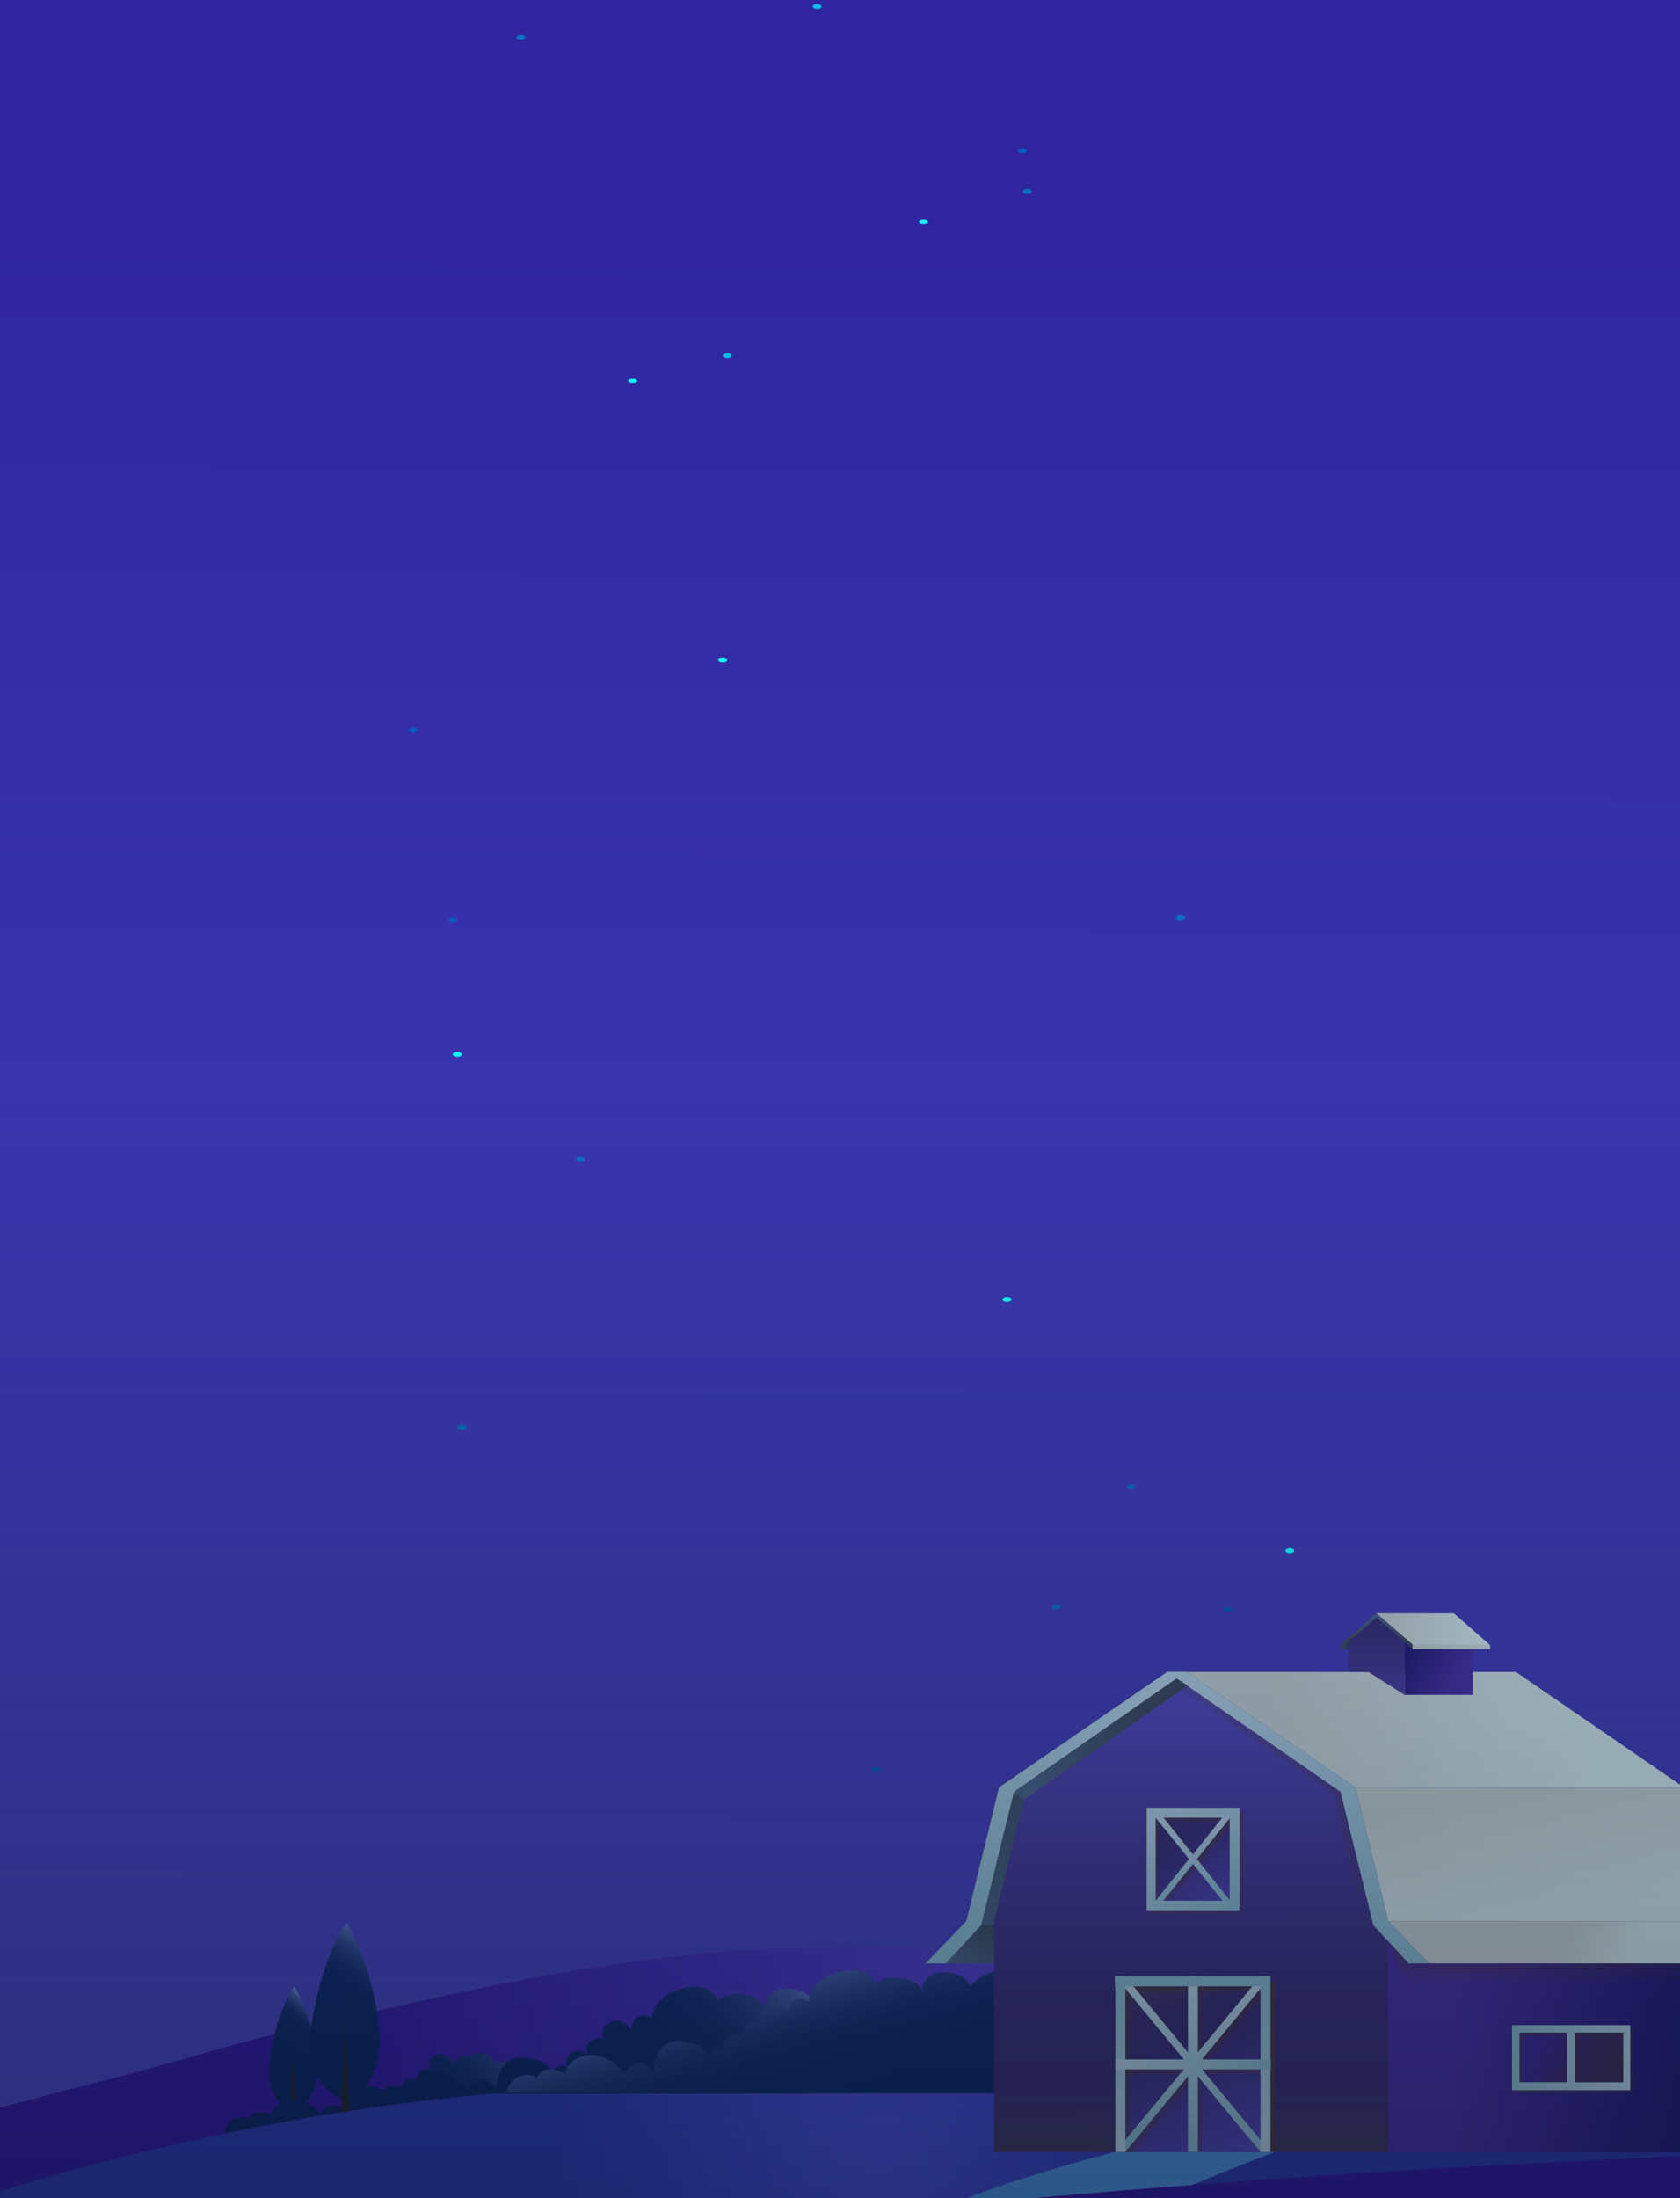 <?xml version="1.0" encoding="UTF-8"?><svg id="Capa_1" xmlns="http://www.w3.org/2000/svg" xmlns:xlink="http://www.w3.org/1999/xlink" viewBox="0 0 338 442"><defs><style>.cls-1{fill:none;}.cls-2{fill:url(#Degradado_sin_nombre-19);}.cls-2,.cls-3{opacity:.35;}.cls-2,.cls-3,.cls-4,.cls-5,.cls-6,.cls-7,.cls-8,.cls-9,.cls-10,.cls-11,.cls-12,.cls-13,.cls-14,.cls-15,.cls-16,.cls-17,.cls-18,.cls-19,.cls-20{isolation:isolate;}.cls-3{fill:url(#Degradado_sin_nombre-20);}.cls-4{fill:url(#Degradado_sin_nombre-15);}.cls-4,.cls-5,.cls-6,.cls-7,.cls-8,.cls-9,.cls-10,.cls-11,.cls-12,.cls-13,.cls-14,.cls-15,.cls-16,.cls-17,.cls-18,.cls-19,.cls-20{opacity:.5;}.cls-5{fill:url(#Degradado_sin_nombre-14);}.cls-6{fill:url(#Degradado_sin_nombre-13);}.cls-7{fill:url(#Degradado_sin_nombre-18);}.cls-8{fill:url(#Degradado_sin_nombre-12);}.cls-9{fill:url(#Degradado_sin_nombre-10);}.cls-10{fill:url(#Degradado_sin_nombre-11);}.cls-11{fill:url(#Degradado_sin_nombre-17);}.cls-12{fill:url(#Degradado_sin_nombre-16);}.cls-21{clip-path:url(#clippath);}.cls-22{fill:#3121a5;}.cls-23,.cls-24{fill:#09ffff;}.cls-25,.cls-26{fill:#0970c0;}.cls-27{fill:#498bdb;}.cls-28{fill:#262c42;}.cls-29{fill:url(#Degradado_sin_nombre_111);}.cls-30{clip-path:url(#clippath-1);}.cls-31{clip-path:url(#clippath-4);}.cls-32{clip-path:url(#clippath-3);}.cls-33{clip-path:url(#clippath-2);}.cls-34{clip-path:url(#clippath-7);}.cls-35{clip-path:url(#clippath-8);}.cls-36{clip-path:url(#clippath-6);}.cls-37{clip-path:url(#clippath-5);}.cls-38{clip-path:url(#clippath-9);}.cls-39{clip-path:url(#clippath-60);}.cls-40{clip-path:url(#clippath-20);}.cls-41{clip-path:url(#clippath-21);}.cls-42{clip-path:url(#clippath-24);}.cls-43{clip-path:url(#clippath-23);}.cls-44{clip-path:url(#clippath-22);}.cls-45{clip-path:url(#clippath-25);}.cls-46{clip-path:url(#clippath-44);}.cls-47{clip-path:url(#clippath-45);}.cls-48{clip-path:url(#clippath-40);}.cls-49{clip-path:url(#clippath-42);}.cls-50{clip-path:url(#clippath-41);}.cls-51{clip-path:url(#clippath-47);}.cls-52{clip-path:url(#clippath-43);}.cls-53{clip-path:url(#clippath-46);}.cls-54{clip-path:url(#clippath-48);}.cls-55{clip-path:url(#clippath-49);}.cls-56{clip-path:url(#clippath-27);}.cls-57{clip-path:url(#clippath-28);}.cls-58{clip-path:url(#clippath-26);}.cls-59{clip-path:url(#clippath-29);}.cls-60{clip-path:url(#clippath-34);}.cls-61{clip-path:url(#clippath-35);}.cls-62{clip-path:url(#clippath-36);}.cls-63{clip-path:url(#clippath-37);}.cls-64{clip-path:url(#clippath-39);}.cls-65{clip-path:url(#clippath-33);}.cls-66{clip-path:url(#clippath-32);}.cls-67{clip-path:url(#clippath-30);}.cls-68{clip-path:url(#clippath-38);}.cls-69{clip-path:url(#clippath-31);}.cls-70{clip-path:url(#clippath-53);}.cls-71{clip-path:url(#clippath-54);}.cls-72{clip-path:url(#clippath-50);}.cls-73{clip-path:url(#clippath-51);}.cls-74{clip-path:url(#clippath-52);}.cls-75{clip-path:url(#clippath-55);}.cls-76{clip-path:url(#clippath-56);}.cls-77{clip-path:url(#clippath-57);}.cls-78{clip-path:url(#clippath-58);}.cls-79{clip-path:url(#clippath-61);}.cls-80{clip-path:url(#clippath-64);}.cls-81{clip-path:url(#clippath-62);}.cls-82{clip-path:url(#clippath-59);}.cls-83{clip-path:url(#clippath-65);}.cls-84{clip-path:url(#clippath-63);}.cls-85{clip-path:url(#clippath-14);}.cls-86{clip-path:url(#clippath-13);}.cls-87{clip-path:url(#clippath-12);}.cls-88{clip-path:url(#clippath-10);}.cls-89{clip-path:url(#clippath-19);}.cls-90{clip-path:url(#clippath-11);}.cls-91{clip-path:url(#clippath-18);}.cls-13{fill:url(#Degradado_sin_nombre-5);}.cls-14{fill:url(#Degradado_sin_nombre-4);}.cls-15{fill:url(#Degradado_sin_nombre-7);}.cls-16{fill:url(#Degradado_sin_nombre-9);}.cls-17{fill:url(#Degradado_sin_nombre-6);}.cls-18{fill:url(#Degradado_sin_nombre-3);}.cls-19{fill:url(#Degradado_sin_nombre-2);}.cls-92{fill:url(#Degradado_sin_nombre_80);}.cls-93{fill:url(#Degradado_sin_nombre_69);}.cls-94{fill:url(#Degradado_sin_nombre_33);}.cls-95{fill:url(#Degradado_sin_nombre_71);}.cls-96{fill:url(#Degradado_sin_nombre_70);}.cls-97{fill:url(#Degradado_sin_nombre_79);}.cls-98{fill:url(#Degradado_sin_nombre_75);}.cls-99{fill:url(#Degradado_sin_nombre_76);}.cls-100{fill:url(#Degradado_sin_nombre_77);}.cls-101{fill:url(#Degradado_sin_nombre_78);}.cls-102{fill:url(#Degradado_sin_nombre_72);}.cls-103{fill:url(#Degradado_sin_nombre_73);}.cls-104{fill:url(#Degradado_sin_nombre_74);}.cls-105{fill:url(#Degradado_sin_nombre_69-10);}.cls-106{fill:#09b9ea;}.cls-106,.cls-107,.cls-24,.cls-26{fill-rule:evenodd;}.cls-107{fill:#095cc0;}.cls-108{fill:url(#Degradado_sin_nombre-8);}.cls-20{fill:url(#Degradado_sin_nombre);}.cls-109{fill:url(#Degradado_sin_nombre_69-2);}.cls-110{fill:url(#Degradado_sin_nombre_69-9);}.cls-111{fill:url(#Degradado_sin_nombre_69-8);}.cls-112{fill:url(#Degradado_sin_nombre_69-7);}.cls-113{fill:url(#Degradado_sin_nombre_69-6);}.cls-114{fill:url(#Degradado_sin_nombre_69-5);}.cls-115{fill:url(#Degradado_sin_nombre_69-4);}.cls-116{fill:url(#Degradado_sin_nombre_69-3);}.cls-117{fill:url(#Degradado_sin_nombre_74-2);}.cls-118{fill:url(#Degradado_sin_nombre_76-2);}.cls-119{fill:url(#Degradado_sin_nombre_76-4);}.cls-120{fill:url(#Degradado_sin_nombre_76-3);}.cls-121{fill:url(#Degradado_sin_nombre_70-3);}.cls-122{fill:url(#Degradado_sin_nombre_70-2);}.cls-123{fill:url(#Degradado_sin_nombre_72-5);}.cls-124{fill:url(#Degradado_sin_nombre_72-4);}.cls-125{fill:url(#Degradado_sin_nombre_72-2);}.cls-126{fill:url(#Degradado_sin_nombre_72-3);}.cls-127{fill:url(#Degradado_sin_nombre_71-2);}.cls-128{fill:url(#Degradado_sin_nombre_71-3);}.cls-129{fill:url(#Degradado_sin_nombre_71-5);}.cls-130{fill:url(#Degradado_sin_nombre_71-4);}</style><clipPath id="clippath"><rect class="cls-1" y="0" width="338" height="442"/></clipPath><linearGradient id="Degradado_sin_nombre_80" x1="167.26" y1="-587.52" x2="168.74" y2="-1299.82" gradientTransform="translate(0 1347.01)" gradientUnits="userSpaceOnUse"><stop offset="0" stop-color="#5667e2"/><stop offset="1" stop-color="#30259e"/></linearGradient><clipPath id="clippath-1"><rect class="cls-1" y="0" width="338" height="442"/></clipPath><clipPath id="clippath-2"><rect class="cls-1" y="0" width="338" height="442"/></clipPath><linearGradient id="Degradado_sin_nombre_79" x1="71.55" y1="3.76" x2="201.83" y2="25" gradientTransform="translate(0 441.89) scale(1 -1)" gradientUnits="userSpaceOnUse"><stop offset="0" stop-color="#3121a5"/><stop offset="1" stop-color="#4c43c9"/></linearGradient><clipPath id="clippath-3"><rect class="cls-1" y="0" width="338" height="442"/></clipPath><clipPath id="clippath-4"><rect class="cls-1" y="0" width="338" height="442"/></clipPath><linearGradient id="Degradado_sin_nombre_76" x1="53.72" y1="22.75" x2="65.63" y2="37.04" gradientTransform="translate(0 441.89) scale(1 -1)" gradientUnits="userSpaceOnUse"><stop offset=".44" stop-color="#0f2d70"/><stop offset=".68" stop-color="#112f72"/><stop offset=".77" stop-color="#163479"/><stop offset=".83" stop-color="#203e84"/><stop offset=".88" stop-color="#2e4c95"/><stop offset=".93" stop-color="#415eab"/><stop offset=".96" stop-color="#5774c6"/><stop offset="1" stop-color="#728ee5"/><stop offset="1" stop-color="#7490e8"/></linearGradient><clipPath id="clippath-5"><rect class="cls-1" y="0" width="338" height="442"/></clipPath><clipPath id="clippath-6"><rect class="cls-1" y="0" width="338" height="442"/></clipPath><linearGradient id="Degradado_sin_nombre_76-2" x1="42.54" y1="-9.98" x2="106.55" y2="37.6" xlink:href="#Degradado_sin_nombre_76"/><clipPath id="clippath-7"><rect class="cls-1" y="0" width="338" height="442"/></clipPath><linearGradient id="Degradado_sin_nombre_78" x1="60.6" y1="21.59" x2="79.18" y2="50.7" gradientTransform="translate(0 441.89) scale(1 -1)" gradientUnits="userSpaceOnUse"><stop offset=".44" stop-color="#0f2d70"/><stop offset=".65" stop-color="#112f72"/><stop offset=".74" stop-color="#173579"/><stop offset=".81" stop-color="#213f86"/><stop offset=".87" stop-color="#304e98"/><stop offset=".92" stop-color="#4461af"/><stop offset=".96" stop-color="#5c78cb"/><stop offset="1" stop-color="#7490e8"/></linearGradient><clipPath id="clippath-8"><rect class="cls-1" y="0" width="338" height="442"/></clipPath><clipPath id="clippath-9"><rect class="cls-1" y="0" width="338" height="442"/></clipPath><clipPath id="clippath-10"><rect class="cls-1" y="0" width="338" height="442"/></clipPath><linearGradient id="Degradado_sin_nombre_76-3" x1="83.07" y1="-13.99" x2="161.53" y2="50.28" xlink:href="#Degradado_sin_nombre_76"/><clipPath id="clippath-11"><rect class="cls-1" y="0" width="338" height="442"/></clipPath><radialGradient id="Degradado_sin_nombre_77" cx="177.1" cy="10.39" fx="177.1" fy="10.39" r="128.34" gradientTransform="translate(0 441.89) scale(1 -1)" gradientUnits="userSpaceOnUse"><stop offset="0" stop-color="#444fd3"/><stop offset=".51" stop-color="#2b3fb2"/></radialGradient><clipPath id="clippath-12"><rect class="cls-1" y="0" width="338" height="442"/></clipPath><clipPath id="clippath-13"><rect class="cls-1" y="0" width="338" height="442"/></clipPath><clipPath id="clippath-14"><rect class="cls-1" y="0" width="338" height="442"/></clipPath><linearGradient id="Degradado_sin_nombre_76-4" x1="171.34" y1="-25.02" x2="150.47" y2="46.07" xlink:href="#Degradado_sin_nombre_76"/><clipPath id="clippath-18"><rect class="cls-1" y="0" width="338" height="442"/></clipPath><linearGradient id="Degradado_sin_nombre_71" x1="224.28" y1="88.61" x2="192.22" y2="51.78" gradientTransform="translate(0 441.89) scale(1 -1)" gradientUnits="userSpaceOnUse"><stop offset=".07" stop-color="#3a4c68"/><stop offset="1" stop-color="#47648e"/></linearGradient><clipPath id="clippath-19"><rect class="cls-1" y="0" width="338" height="442"/></clipPath><linearGradient id="Degradado_sin_nombre_71-2" x1="201.86" y1="53.9" x2="196.06" y2="45.33" xlink:href="#Degradado_sin_nombre_71"/><clipPath id="clippath-20"><rect class="cls-1" y="0" width="338" height="442"/></clipPath><linearGradient id="Degradado_sin_nombre_70" x1="240.44" y1="100.19" x2="240.92" y2="9.54" gradientTransform="translate(0 441.89) scale(1 -1)" gradientUnits="userSpaceOnUse"><stop offset="0" stop-color="#4e4bbf"/><stop offset=".69" stop-color="#37327f"/><stop offset=".85" stop-color="#38337d"/><stop offset=".94" stop-color="#3a3875"/><stop offset="1" stop-color="#3d3d6b"/></linearGradient><clipPath id="clippath-21"><rect class="cls-1" y="0" width="338" height="442"/></clipPath><linearGradient id="Degradado_sin_nombre_74" x1="292.14" y1="33.83" x2="354.57" y2="29.11" gradientTransform="translate(0 441.89) scale(1 -1)" gradientUnits="userSpaceOnUse"><stop offset="0" stop-color="#4635aa"/><stop offset=".78" stop-color="#21217c"/></linearGradient><clipPath id="clippath-22"><rect class="cls-1" y="0" width="338" height="442"/></clipPath><linearGradient id="Degradado_sin_nombre_72" x1="306.97" y1="82.96" x2="310.99" y2="56.07" gradientTransform="translate(0 441.89) scale(1 -1)" gradientUnits="userSpaceOnUse"><stop offset=".07" stop-color="#b6c6d1"/><stop offset="1" stop-color="#c5dfea"/></linearGradient><clipPath id="clippath-23"><rect class="cls-1" y="0" width="338" height="442"/></clipPath><linearGradient id="Degradado_sin_nombre_72-2" x1="253.92" y1="109.93" x2="317.84" y2="80.94" xlink:href="#Degradado_sin_nombre_72"/><clipPath id="clippath-24"><rect class="cls-1" y="0" width="338" height="442"/></clipPath><linearGradient id="Degradado_sin_nombre_72-3" x1="314.46" y1="52.45" x2="327.01" y2="45.44" xlink:href="#Degradado_sin_nombre_72"/><clipPath id="clippath-25"><rect class="cls-1" y="0" width="338" height="442"/></clipPath><linearGradient id="Degradado_sin_nombre_69" x1="243.32" y1="107.07" x2="293.07" y2="45.16" gradientTransform="translate(0 441.89) scale(1 -1)" gradientUnits="userSpaceOnUse"><stop offset=".07" stop-color="#a6c7e2"/><stop offset="1" stop-color="#7eb2ce"/></linearGradient><clipPath id="clippath-26"><rect class="cls-1" y="0" width="338" height="442"/></clipPath><linearGradient id="Degradado_sin_nombre_69-2" x1="227.08" y1="103.97" x2="187.07" y2="48.91" xlink:href="#Degradado_sin_nombre_69"/><clipPath id="clippath-27"><rect class="cls-1" y="0" width="338" height="442"/></clipPath><linearGradient id="Degradado_sin_nombre_71-3" x1="232.24" y1="97.17" x2="205.84" y2="85.1" xlink:href="#Degradado_sin_nombre_71"/><clipPath id="clippath-28"><rect class="cls-1" y="0" width="338" height="442"/></clipPath><linearGradient id="Degradado_sin_nombre_75" x1="272.17" y1="111.18" x2="268.84" y2="110.44" gradientTransform="translate(0 441.89) scale(1 -1)" gradientUnits="userSpaceOnUse"><stop offset=".07" stop-color="#2d3b4f"/><stop offset="1" stop-color="#47648e"/></linearGradient><clipPath id="clippath-29"><rect class="cls-1" y="0" width="338" height="442"/></clipPath><linearGradient id="Degradado_sin_nombre_74-2" x1="293.22" y1="104.21" x2="280.72" y2="112.93" xlink:href="#Degradado_sin_nombre_74"/><clipPath id="clippath-30"><rect class="cls-1" y="0" width="338" height="442"/></clipPath><linearGradient id="Degradado_sin_nombre_73" x1="277.24" y1="94.8" x2="276.82" y2="115.45" gradientTransform="translate(0 441.89) scale(1 -1)" gradientUnits="userSpaceOnUse"><stop offset="0" stop-color="#4e4bbf"/><stop offset=".92" stop-color="#37327f"/></linearGradient><clipPath id="clippath-31"><rect class="cls-1" y="0" width="338" height="442"/></clipPath><linearGradient id="Degradado_sin_nombre_72-4" x1="278.33" y1="118.38" x2="295.23" y2="111.56" xlink:href="#Degradado_sin_nombre_72"/><clipPath id="clippath-32"><rect class="cls-1" y="0" width="338" height="442"/></clipPath><linearGradient id="Degradado_sin_nombre_72-5" x1="284.8" y1="111.4" x2="311.61" y2="108.95" xlink:href="#Degradado_sin_nombre_72"/><clipPath id="clippath-33"><rect class="cls-1" y="0" width="338" height="442"/></clipPath><linearGradient id="Degradado_sin_nombre_71-4" x1="283.75" y1="111.04" x2="277.32" y2="116.86" xlink:href="#Degradado_sin_nombre_71"/><clipPath id="clippath-34"><rect class="cls-1" y="0" width="338" height="442"/></clipPath><linearGradient id="Degradado_sin_nombre_71-5" x1="270.37" y1="111.34" x2="276.34" y2="116.54" xlink:href="#Degradado_sin_nombre_71"/><clipPath id="clippath-35"><rect class="cls-1" y="0" width="338" height="442"/></clipPath><linearGradient id="Degradado_sin_nombre_70-2" x1="246.1" y1="6.97" x2="235.11" y2="43.07" xlink:href="#Degradado_sin_nombre_70"/><clipPath id="clippath-36"><rect class="cls-1" y="0" width="338" height="442"/></clipPath><linearGradient id="Degradado_sin_nombre_33" x1="254.65" y1="26.34" x2="257.79" y2="26.34" gradientTransform="translate(0 441.89) scale(1 -1)" gradientUnits="userSpaceOnUse"><stop offset="0" stop-color="#4e3f3f"/><stop offset=".44" stop-color="#4e3f3f" stop-opacity=".7"/><stop offset=".69" stop-color="#4e3f3f" stop-opacity="0"/></linearGradient><clipPath id="clippath-37"><rect class="cls-1" y="0" width="338" height="442"/></clipPath><linearGradient id="Degradado_sin_nombre" x1="225.31" y1="26.34" x2="229.17" y2="26.34" gradientTransform="translate(0 441.89) scale(1 -1)" gradientUnits="userSpaceOnUse"><stop offset="0" stop-color="#4e3f3f"/><stop offset=".44" stop-color="#4e3f3f" stop-opacity=".7"/><stop offset=".91" stop-color="#4e3f3f" stop-opacity="0"/></linearGradient><clipPath id="clippath-38"><rect class="cls-1" y="0" width="338" height="442"/></clipPath><linearGradient id="Degradado_sin_nombre-2" x1="240.13" x2="242.67" xlink:href="#Degradado_sin_nombre"/><clipPath id="clippath-39"><rect class="cls-1" y="0" width="338" height="442"/></clipPath><linearGradient id="Degradado_sin_nombre-3" x1="240.29" y1="43.11" x2="240.32" y2="39.78" xlink:href="#Degradado_sin_nombre"/><clipPath id="clippath-40"><rect class="cls-1" y="0" width="338" height="442"/></clipPath><linearGradient id="Degradado_sin_nombre-4" x1="240.19" y1="26.51" x2="240.22" y2="23.61" xlink:href="#Degradado_sin_nombre"/><clipPath id="clippath-41"><rect class="cls-1" y="0" width="338" height="442"/></clipPath><linearGradient id="Degradado_sin_nombre-5" x1="233.61" y1="34.57" x2="235.32" y2="35.82" xlink:href="#Degradado_sin_nombre"/><clipPath id="clippath-42"><rect class="cls-1" y="0" width="338" height="442"/></clipPath><linearGradient id="Degradado_sin_nombre-6" x1="247.73" y1="35.16" x2="249.3" y2="33.83" xlink:href="#Degradado_sin_nombre"/><clipPath id="clippath-43"><rect class="cls-1" y="0" width="338" height="442"/></clipPath><linearGradient id="Degradado_sin_nombre-7" x1="232.37" y1="18.94" x2="236.07" y2="15.84" xlink:href="#Degradado_sin_nombre"/><clipPath id="clippath-44"><rect class="cls-1" y="0" width="338" height="442"/></clipPath><linearGradient id="Degradado_sin_nombre-8" x1="246.71" y1="16.62" x2="248.42" y2="17.87" xlink:href="#Degradado_sin_nombre"/><clipPath id="clippath-45"><rect class="cls-1" y="0" width="338" height="442"/></clipPath><linearGradient id="Degradado_sin_nombre_69-3" x1="251" y1="40.9" x2="228.7" y2="12.4" xlink:href="#Degradado_sin_nombre_69"/><clipPath id="clippath-46"><rect class="cls-1" y="0" width="338" height="442"/></clipPath><linearGradient id="Degradado_sin_nombre_69-4" x1="228.65" y1="40.54" x2="252.96" y2="11.16" xlink:href="#Degradado_sin_nombre_69"/><clipPath id="clippath-47"><rect class="cls-1" y="0" width="338" height="442"/></clipPath><linearGradient id="Degradado_sin_nombre_69-5" x1="239.93" y1="41.14" x2="240.09" y2="9.38" xlink:href="#Degradado_sin_nombre_69"/><clipPath id="clippath-48"><rect class="cls-1" y="0" width="338" height="442"/></clipPath><linearGradient id="Degradado_sin_nombre_69-6" x1="239.8" y1="9.26" x2="240.1" y2="44.09" xlink:href="#Degradado_sin_nombre_69"/><clipPath id="clippath-49"><rect class="cls-1" y="0" width="338" height="442"/></clipPath><linearGradient id="Degradado_sin_nombre_69-7" x1="224.35" y1="26.79" x2="255.65" y2="26.79" xlink:href="#Degradado_sin_nombre_69"/><clipPath id="clippath-50"><rect class="cls-1" y="0" width="338" height="442"/></clipPath><linearGradient id="Degradado_sin_nombre_70-3" x1="246.83" y1="57.93" x2="233.43" y2="77.86" xlink:href="#Degradado_sin_nombre_70"/><clipPath id="clippath-51"><rect class="cls-1" y="0" width="338" height="442"/></clipPath><linearGradient id="Degradado_sin_nombre-9" x1="239.95" y1="77.15" x2="239.95" y2="73.92" xlink:href="#Degradado_sin_nombre"/><clipPath id="clippath-52"><rect class="cls-1" y="0" width="338" height="442"/></clipPath><linearGradient id="Degradado_sin_nombre-10" x1="235.21" y1="72.34" x2="259.48" y2="50.61" xlink:href="#Degradado_sin_nombre"/><clipPath id="clippath-53"><rect class="cls-1" y="0" width="338" height="442"/></clipPath><linearGradient id="Degradado_sin_nombre-11" x1="231.48" y1="67.81" x2="234.47" y2="67.75" xlink:href="#Degradado_sin_nombre"/><clipPath id="clippath-54"><rect class="cls-1" y="0" width="338" height="442"/></clipPath><linearGradient id="Degradado_sin_nombre-12" x1="240.07" y1="67.98" x2="242" y2="66.26" xlink:href="#Degradado_sin_nombre"/><clipPath id="clippath-55"><rect class="cls-1" y="0" width="338" height="442"/></clipPath><linearGradient id="Degradado_sin_nombre-13" x1="233.38" y1="67.29" x2="248.3" y2="67.29" xlink:href="#Degradado_sin_nombre"/><clipPath id="clippath-56"><rect class="cls-1" y="0" width="338" height="442"/></clipPath><linearGradient id="Degradado_sin_nombre_69-8" x1="238.17" y1="73.85" x2="242.73" y2="59.48" xlink:href="#Degradado_sin_nombre_69"/><clipPath id="clippath-57"><rect class="cls-1" y="0" width="338" height="442"/></clipPath><linearGradient id="Degradado_sin_nombre_69-9" x1="232.12" y1="78.09" x2="248.36" y2="57.62" xlink:href="#Degradado_sin_nombre_69"/><clipPath id="clippath-58"><rect class="cls-1" y="0" width="338" height="442"/></clipPath><linearGradient id="Degradado_sin_nombre-14" x1="324.95" y1="26.16" x2="311.51" y2="34.21" xlink:href="#Degradado_sin_nombre"/><clipPath id="clippath-59"><rect class="cls-1" y="0" width="338" height="442"/></clipPath><linearGradient id="Degradado_sin_nombre-15" x1="309.8" y1="37.11" x2="330.28" y2="21.74" xlink:href="#Degradado_sin_nombre"/><clipPath id="clippath-60"><rect class="cls-1" y="0" width="338" height="442"/></clipPath><linearGradient id="Degradado_sin_nombre-16" x1="322.02" y1="21.27" x2="308.58" y2="29.32" xlink:href="#Degradado_sin_nombre"/><clipPath id="clippath-61"><rect class="cls-1" y="0" width="338" height="442"/></clipPath><linearGradient id="Degradado_sin_nombre-17" x1="302.98" y1="34.01" x2="345.04" y2="14.25" xlink:href="#Degradado_sin_nombre"/><clipPath id="clippath-62"><rect class="cls-1" y="0" width="338" height="442"/></clipPath><linearGradient id="Degradado_sin_nombre-18" x1="300.15" y1="35.74" x2="319.39" y2="22.62" xlink:href="#Degradado_sin_nombre"/><clipPath id="clippath-63"><rect class="cls-1" y="0" width="338" height="442"/></clipPath><linearGradient id="Degradado_sin_nombre_69-10" x1="328.3" y1="23.8" x2="303.3" y2="32.69" xlink:href="#Degradado_sin_nombre_69"/><clipPath id="clippath-64"><rect class="cls-1" y="0" width="338" height="442"/></clipPath><linearGradient id="Degradado_sin_nombre-19" x1="311.85" y1="49.28" x2="311.97" y2="41.98" xlink:href="#Degradado_sin_nombre"/><clipPath id="clippath-65"><rect class="cls-1" y="0" width="338" height="442"/></clipPath><linearGradient id="Degradado_sin_nombre-20" x1="278.2" y1="97.79" x2="250.27" y2="66.24" xlink:href="#Degradado_sin_nombre"/><linearGradient id="Degradado_sin_nombre_111" x1="169" y1="226.89" x2="169" y2="-.11" gradientTransform="translate(0 441.89) scale(1 -1)" gradientUnits="userSpaceOnUse"><stop offset="0" stop-color="#000" stop-opacity="0"/><stop offset="1" stop-color="#000" stop-opacity=".38"/></linearGradient></defs><g id="Laag_3"><g><g class="cls-21"><rect class="cls-92" x="-16.17" y="-8.6" width="369.12" height="454.4"/></g><g class="cls-30"><g><path class="cls-106" d="M146.3,71c.5,0,.9,.2,.9,.5s-.4,.5-.9,.5-.9-.2-.9-.5c0-.2,.4-.5,.9-.5Z"/><path class="cls-26" d="M206.7,38c.5,0,.9,.2,.9,.5s-.4,.5-.9,.5-.9-.2-.9-.5c-.1-.3,.4-.5,.9-.5Z"/><path class="cls-26" d="M237.5,184c.5,0,.9,.2,.9,.5s-.4,.5-.9,.5-.9-.2-.9-.5,.4-.5,.9-.5Z"/><path class="cls-107" d="M247.1,323.1c.5,0,.9,.2,.9,.5s-.4,.5-.9,.5-.9-.2-.9-.5c-.1-.3,.4-.5,.9-.5Z"/><path class="cls-107" d="M176.2,355.3c.5,0,.9,.2,.9,.5s-.4,.5-.9,.5-.9-.2-.9-.5,.4-.5,.9-.5Z"/><path class="cls-107" d="M91,184.5c.5,0,.9,.2,.9,.5s-.4,.5-.9,.5-.9-.2-.9-.5c0-.2,.4-.5,.9-.5Z"/><path class="cls-107" d="M205.7,29.8c.5,0,.9,.2,.9,.5s-.4,.5-.9,.5-.9-.2-.9-.5c0-.2,.4-.5,.9-.5Z"/><path class="cls-107" d="M83.1,146.3c.5,0,.9,.2,.9,.5s-.4,.5-.9,.5-.9-.2-.9-.5c0-.2,.4-.5,.9-.5Z"/><ellipse class="cls-25" cx="104.8" cy="7.5" rx=".9" ry=".5"/><path class="cls-26" d="M236.9,375.5c.5,0,.9,.2,.9,.5s-.4,.5-.9,.5-.9-.2-.9-.5c-.1-.2,.3-.5,.9-.5Z"/><path class="cls-26" d="M116.8,232.6c.5,0,.9,.2,.9,.5s-.4,.5-.9,.5-.9-.2-.9-.5c-.1-.2,.3-.5,.9-.5Z"/><path class="cls-26" d="M227.6,298.5c.5,0,.9,.2,.9,.5s-.4,.5-.9,.5-.9-.2-.9-.5c0-.2,.4-.5,.9-.5Z"/><path class="cls-26" d="M92.9,286.5c.5,0,.9,.2,.9,.5s-.4,.5-.9,.5-.9-.2-.9-.5,.4-.5,.9-.5Z"/><path class="cls-26" d="M147.7,422.7c.5,0,.9,.2,.9,.5s-.4,.5-.9,.5-.9-.2-.9-.5c-.1-.3,.3-.5,.9-.5Z"/><path class="cls-26" d="M212.5,322.6c.5,0,.9,.2,.9,.5s-.4,.5-.9,.5-.9-.2-.9-.5,.4-.5,.9-.5Z"/><path class="cls-106" d="M164.4,.8c.5,0,.9,.2,.9,.5s-.4,.5-.9,.5-.9-.2-.9-.5,.4-.5,.9-.5Z"/><path class="cls-24" d="M185.8,44.1c.5,0,.9,.2,.9,.5s-.4,.5-.9,.5-.9-.2-.9-.5c-.1-.3,.4-.5,.9-.5Z"/><path class="cls-24" d="M92,211.5c.5,0,.9,.2,.9,.5s-.4,.5-.9,.5-.9-.2-.9-.5c-.1-.2,.4-.5,.9-.5Z"/><path class="cls-24" d="M127.3,76.1c.5,0,.9,.2,.9,.5s-.4,.5-.9,.5-.9-.2-.9-.5c-.1-.3,.4-.5,.9-.5Z"/><path class="cls-24" d="M145.4,132.2c.5,0,.9,.2,.9,.5s-.4,.5-.9,.5-.9-.2-.9-.5c-.1-.3,.4-.5,.9-.5Z"/><path class="cls-24" d="M202.6,260.8c.5,0,.9,.2,.9,.5s-.4,.5-.9,.5-.9-.2-.9-.5c-.1-.2,.3-.5,.9-.5Z"/><ellipse class="cls-23" cx="259.5" cy="311.8" rx=".9" ry=".5"/></g></g><g class="cls-33"><path class="cls-97" d="M258.9,399.4c-16.5-6.6-58-8.8-99.1-7.7-58.5,1.6-121.6,23.2-229.5,50.6H258.9v-42.9Z"/></g><g class="cls-32"><path class="cls-22" d="M281,404.8c-4.5-1.8-32.9-8.7-40.5-9.9,36.9,12.9-7.6,51.6-106,44.3-93.3-6.9-80.2-23.3-70.6-32-18.8,3.7-30.7,8.5-49.4,12.8l-84.2,22.2,328.6-.1,99.5-.1-77.4-37.2Z"/></g><g class="cls-31"><path class="cls-99" d="M59.2,399.4s-3.5,4.7-4.9,14.4,4.9,10.7,4.9,10.7c0,0,5.6-1.7,4.6-10.7-1.1-9.1-4.6-14.4-4.6-14.4Z"/></g><g class="cls-37"><polygon class="cls-28" points="58.9 413.2 58.3 430.2 59.9 430.2 58.9 413.2"/></g><g class="cls-36"><path class="cls-118" d="M106,427.2c.9-1.2,1.4-2.6,1.4-4.1,.2-3.6,.7,.3,0-3.3-.1-1.3-.8-2.6-4-3.1,.1-2-2.9-2.9-4.1-1.5,.5-2.8-4.6-3-4.4-1.5-.9-.7-2.2-.4-2.9,.5-.2,.2-.3,.5-.3,.8-.6-.7-1.3-1.3-2.1-1.7-.8-.4-1.8-.3-2.6,.3-.7,.6-.8,1.7-.2,2.4h0c-.8-.2-1.7,0-2.3,.5-.6,.6-.8,1.5-.3,2.2-.8-.8-2-.9-2.9-.1-.7,.6-.9,1.7-.4,2.5-.6-1-2.2-.4-2.6,.5-.9-1.4-2.6-2-4.3-2.1-.9-.1-1.8,0-2.6,.4-1.6,.9-2,3-2.3,4.8-.4-.5-.9-.9-1.4-1.2-1.3-.6-2.7,.4-3.3,1.5-1.3-1.6-3.2-2.6-5.2-2.8-2-.1-4.2,1.2-4.6,3.1-.8-.4-1.6-.6-2.5-.6s-1.7,.6-2,1.4c-1.7-.8-3.8-.2-4.6,1.6-.6,1.1,.2,2.3,.2,2.7l60.3-3.2Z"/></g><g class="cls-34"><path class="cls-101" d="M69.7,386.6s-4.9,6.6-7,20.4c-2.1,13.7,7,15.2,7,15.2,0,0,8-2.4,6.5-15.2-1.6-12.9-6.5-20.4-6.5-20.4Z"/></g><g class="cls-35"><polygon class="cls-28" points="69.3 406.1 68.4 430.2 70.6 430.2 69.3 406.1"/></g><g class="cls-38"><path class="cls-22" d="M358.4,421H104c-9.8,0-17.7,7.9-17.7,17.7v3.3H358.5v-21h-.1Z"/></g><g class="cls-88"><path class="cls-120" d="M176.7,406.1c-.6-3.8-2.7-7-7.1-6.6-2.2,.3-4.3,1.4-5.9,3l-.1,.1c-.4-1-1.6-2.4-4.7-2.7-4.8-.5-5,3.6-5,3.6,0,0-.7-2.1-4.8-2.5-2.4-.3-3.7,.5-4.5,1.2-1.1-1.8-3-3-5.7-2.7-2.2,.3-4.2,.9-5.8,2.5-1.4,1.3-1.5,2-2,3.7-1.1-.8-2.7-.6-3.5,.5-.2,.3-.6,1.3-.7,1.7-.7-.9-1-.9-2-1.4s-2,0-2.9,.6c-.9,.7-1.1,2-.4,2.9h0c-1-.3-2-.1-2.9,.5-.8,.7-1,1.8-.4,2.7-.9-1-2.4-1.1-3.5-.3-.9,.8-1.1,2-.5,3.1-.7-1.2-2.6-.6-3.2,.5-1-1.7-3.1-2.5-5.2-2.7-1.1-.2-2.2,0-3.2,.4-2,1-2.6,3.5-2.9,5.7-.4-.6-1-1.1-1.7-1.5-1.6-.8-3.2,.4-4.1,1.7-1.5-2-3.8-3.3-6.3-3.6-2.4-.2-5.1,1.3-5.7,3.7-.9-.5-2-.8-3-.8-1.1,0-2.1,.6-2.5,1.6-2-1.1-4.6-.3-5.7,1.7-.2,.4-.4,.9-.5,1.4l74.1,.1h30.6c1.2-1.4,1.8-3.1,1.9-5,.7-4.2,.5-8.7-.2-13.1Z"/></g><g class="cls-90"><path class="cls-100" d="M207.7,442c47.8-4.3,97-7.2,150.6-9.3v-11.7H98.8c-57,5-102.9,21-102.9,21H207.7Z"/></g><g class="cls-87"><path class="cls-27" d="M194.5,442c22.1-8.5,55-15.8,82-20.3l16-.7c-12.1,2.8-33.1,10.2-52.8,18.4-10.8,.8-21.5,1.7-32.1,2.7-5.4-.1-6.1-.1-13.1-.1Z"/></g><g class="cls-86"><path class="cls-22" d="M239.7,439.4l-2.8,2.6h-29.3s10.7-.9,15.4-1.3c4.8-.4,14.8-1.2,16.7-1.3Z"/></g><g class="cls-85"><path class="cls-119" d="M208.3,402.8c-.6-3.8-2.7-7-7.1-6.6-2.2,.3-4.3,1.4-5.9,3l-.1,.1c-.4-1-1.6-2.4-4.7-2.7-4.8-.5-5,3.6-5,3.6,0,0-.7-2.1-4.8-2.5-2.4-.3-3.7,.5-4.5,1.2-1.1-1.8-3-3-5.7-2.7-2.2,.3-4.2,.9-5.8,2.5-1.4,1.3-1.5,2-2,3.7-1.1-.8-2.7-.6-3.5,.5-.2,.3-.6,1.3-.7,1.7-.7-.9-1-.9-2-1.4s-2,0-2.9,.6c-.9,.7-1.1,2-.4,2.9h0c-1-.3-2-.1-2.9,.5-.8,.7-1,1.8-.4,2.7-.9-1-2.4-1.1-3.5-.3-.9,.8-1.1,2-.5,3.1-.7-1.2-2.6-.6-3.2,.5-1-1.7-3.1-2.5-5.2-2.7-1.1-.2-2.2,0-3.2,.4-2,1-2.6,3.5-2.9,5.7-.4-.6-1-1.1-1.7-1.5-1.6-.8-3.2,.4-4.1,1.7-1.5-2-3.8-3.3-6.3-3.6-2.4-.2-5.1,1.3-5.7,3.7-.9-.5-2-.8-3-.8-1.1,0-2.1,.6-2.5,1.6-2-1.1-4.6-.3-5.7,1.7-.2,.4-.4,.9-.5,1.4l74.1,.1h30.6c1.2-1.4,1.8-3.1,1.9-5,.7-4.2,.5-8.7-.2-13.1Z"/></g><g class="cls-91"><polygon class="cls-95" points="190.3 394.8 204.2 394.8 204.2 386.3 242.9 339 238.8 336.2 202.9 359.4 195.9 386.3 190.3 394.8"/></g><g class="cls-89"><polygon class="cls-127" points="190.3 394.8 197.4 387.1 204.2 387.1 204.2 394.8 190.3 394.8"/></g><g class="cls-40"><polygon class="cls-96" points="281.6 386.3 275.1 359.4 242.1 336.7 206 361.9 200 386.3 200 432.7 281.6 432.7 281.6 386.3"/></g><g class="cls-41"><rect class="cls-104" x="279.3" y="386.3" width="65.2" height="46.5"/></g><g class="cls-44"><polygon class="cls-102" points="345.4 386.3 338.8 359.4 272.7 359.4 279.3 386.3 345.4 386.3"/></g><g class="cls-43"><polygon class="cls-125" points="338.8 359.4 305 336.2 238.8 336.2 272.7 359.4 338.8 359.4"/></g><g class="cls-42"><polygon class="cls-126" points="287.5 394.8 353.6 394.8 345.4 386.3 279.3 386.3 287.5 394.8"/></g><g class="cls-45"><polygon class="cls-93" points="234.8 336.2 269.7 360.3 276.3 387.1 283.4 394.8 287.5 394.8 279.3 386.3 272.7 359.4 238.8 336.2 234.8 336.2"/></g><g class="cls-58"><polygon class="cls-109" points="238.8 336.2 204 360.3 197.4 387.1 190.3 394.8 186.2 394.8 194.4 386.3 201 359.4 234.8 336.2 238.8 336.2"/></g><g class="cls-56"><polygon class="cls-128" points="206 361.9 204 360.3 236.7 337.5 238.9 338.9 206 361.9"/></g><g class="cls-57"><polygon class="cls-98" points="269.7 331.6 271.3 331.6 271.3 330.2 269.7 331.6"/></g><g class="cls-59"><rect class="cls-117" x="282.6" y="329.3" width="13.7" height="11.5"/></g><g class="cls-67"><polygon class="cls-103" points="282.6 340.8 275.3 336.2 271.3 336.2 271.3 329.3 276.9 324.4 282.6 329.3 282.6 340.8"/></g><g class="cls-69"><polygon class="cls-124" points="299.7 330.7 292.5 324.4 276.9 324.4 284.2 330.7 299.7 330.7"/></g><g class="cls-66"><rect class="cls-123" x="284.2" y="330.7" width="15.6" height=".9"/></g><g class="cls-65"><polygon class="cls-130" points="284.2 331.6 276.9 325.2 276.9 324.4 284.2 330.7 284.2 331.6"/></g><g class="cls-60"><polygon class="cls-129" points="269.7 331.6 276.9 325.2 276.9 324.4 269.7 330.7 269.7 331.6"/></g><g class="cls-61"><rect class="cls-122" x="224.4" y="397.4" width="31.3" height="35.3"/></g><g class="cls-62"><rect class="cls-94" x="254.6" y="398.4" width="2" height="34.3"/></g><g class="cls-63"><rect class="cls-20" x="225.4" y="398.4" width="2" height="34.3"/></g><g class="cls-68"><rect class="cls-19" x="240" y="398.4" width="2" height="34.3"/></g><g class="cls-64"><rect class="cls-18" x="225.4" y="398.4" width="29.8" height="2"/></g><g class="cls-48"><rect class="cls-14" x="226.1" y="415.1" width="28.2" height="2"/></g><g class="cls-50"><polygon class="cls-13" points="227.4 398.4 242 416.1 240 416.1 225.4 398.4 227.4 398.4"/></g><g class="cls-49"><polygon class="cls-17" points="254.6 398.4 240 416.1 242 416.1 256.7 398.4 254.6 398.4"/></g><g class="cls-52"><polygon class="cls-15" points="228.2 432.7 242 416.1 240 416.1 226.2 432.7 228.2 432.7"/></g><g class="cls-46"><polygon class="cls-108" points="253.8 432.7 240 416.1 242 416.1 255.8 432.7 253.8 432.7"/></g><g class="cls-47"><polygon class="cls-116" points="253.6 397.4 239 415.1 224.4 432.7 226.4 432.7 241 415.1 255.6 397.4 253.6 397.4"/></g><g class="cls-53"><polygon class="cls-115" points="241 415.1 226.4 397.4 224.4 397.4 239 415.1 253.6 432.7 255.6 432.7 241 415.1"/></g><g class="cls-51"><rect class="cls-114" x="239" y="397.4" width="2" height="35.3"/></g><g class="cls-54"><polygon class="cls-113" points="253.6 397.4 253.6 397.4 226.4 397.4 226.4 397.4 224.4 397.4 224.4 397.4 224.3 397.4 224.3 399.4 224.4 399.4 224.4 432.7 226.4 432.7 226.4 399.4 253.6 399.4 253.6 432.7 255.6 432.7 255.6 397.4 253.6 397.4"/></g><g class="cls-55"><rect class="cls-112" x="224.4" y="414.1" width="31.3" height="2"/></g><g class="cls-72"><rect class="cls-121" x="230.6" y="363.5" width="18.8" height="20.6"/></g><g class="cls-73"><rect class="cls-16" x="233.4" y="364.3" width="13.1" height="1.9"/></g><g class="cls-74"><polygon class="cls-9" points="250.2 364.3 248.3 364.3 248.3 383 231.5 383 231.5 384.9 250.2 384.9 250.2 384.9 250.2 384.9 250.2 364.3"/></g><g class="cls-70"><rect class="cls-10" x="231.5" y="364.3" width="1.9" height="19.6"/></g><g class="cls-71"><polygon class="cls-8" points="248.3 364.3 233.4 383 233.4 384.9 248.3 366.2 248.3 364.3"/></g><g class="cls-75"><polygon class="cls-6" points="233.4 364.3 248.3 383 248.3 384.9 233.4 366.2 233.4 364.3"/></g><g class="cls-76"><polygon class="cls-111" points="247.5 363.5 240 372.9 232.5 363.5 232.5 365.5 239.2 373.8 232.5 382.2 232.5 384.1 240 374.8 247.5 384.1 247.5 382.2 240.8 373.8 247.5 365.5 247.5 363.5"/></g><g class="cls-77"><path class="cls-110" d="M247.5,363.5h-16.8v20.6h18.7v-20.6h-1.9Zm-15,18.7v-16.7h14.9v16.7h-14.9Z"/></g><g class="cls-78"><rect class="cls-5" x="315.3" y="407.2" width="12.7" height="13.1"/></g><g class="cls-82"><polygon class="cls-4" points="327.1 407.8 316 407.8 316 408.8 316 408.8 316 419.4 317.5 419.4 317.5 409.4 327.1 409.4 327.1 407.8"/></g><g class="cls-39"><rect class="cls-12" x="304.2" y="407.2" width="12.7" height="13.1"/></g><g class="cls-79"><polygon class="cls-11" points="327.2 407.8 327.2 419.4 316 419.4 316 419.4 304.8 419.4 304.8 420.9 316.9 420.9 316.9 420.9 327.2 420.9 327.2 420.9 328.7 420.9 328.7 407.8 327.2 407.8"/></g><g class="cls-81"><polygon class="cls-7" points="316.9 407.8 306.4 407.8 306.4 407.8 304.8 407.8 304.8 407.8 304.8 409.4 304.8 419.1 306.4 419.1 306.4 409.4 316.9 409.4 316.9 407.8"/></g><g class="cls-84"><path class="cls-105" d="M328,407.2h-23.8v13.1h23.8v-13.1Zm-11.1,1.5h9.7v10h-9.7v-10h0Zm-11.2,0h9.6v10h-9.6v-10Z"/></g><g class="cls-80"><polygon class="cls-2" points="344.4 394.8 344.4 398.4 283.3 398.9 280.9 394.1 279.3 390.3 283.4 394.8 344.4 394.8"/></g><g class="cls-83"><polygon class="cls-3" points="279.3 390.3 279.3 393 274.6 388 268.3 360.8 237.7 339.7 238.9 338.9 269.7 360.3 276.3 387.1 279.3 390.3"/></g></g><rect class="cls-29" y="215" width="338" height="227"/></g></svg>